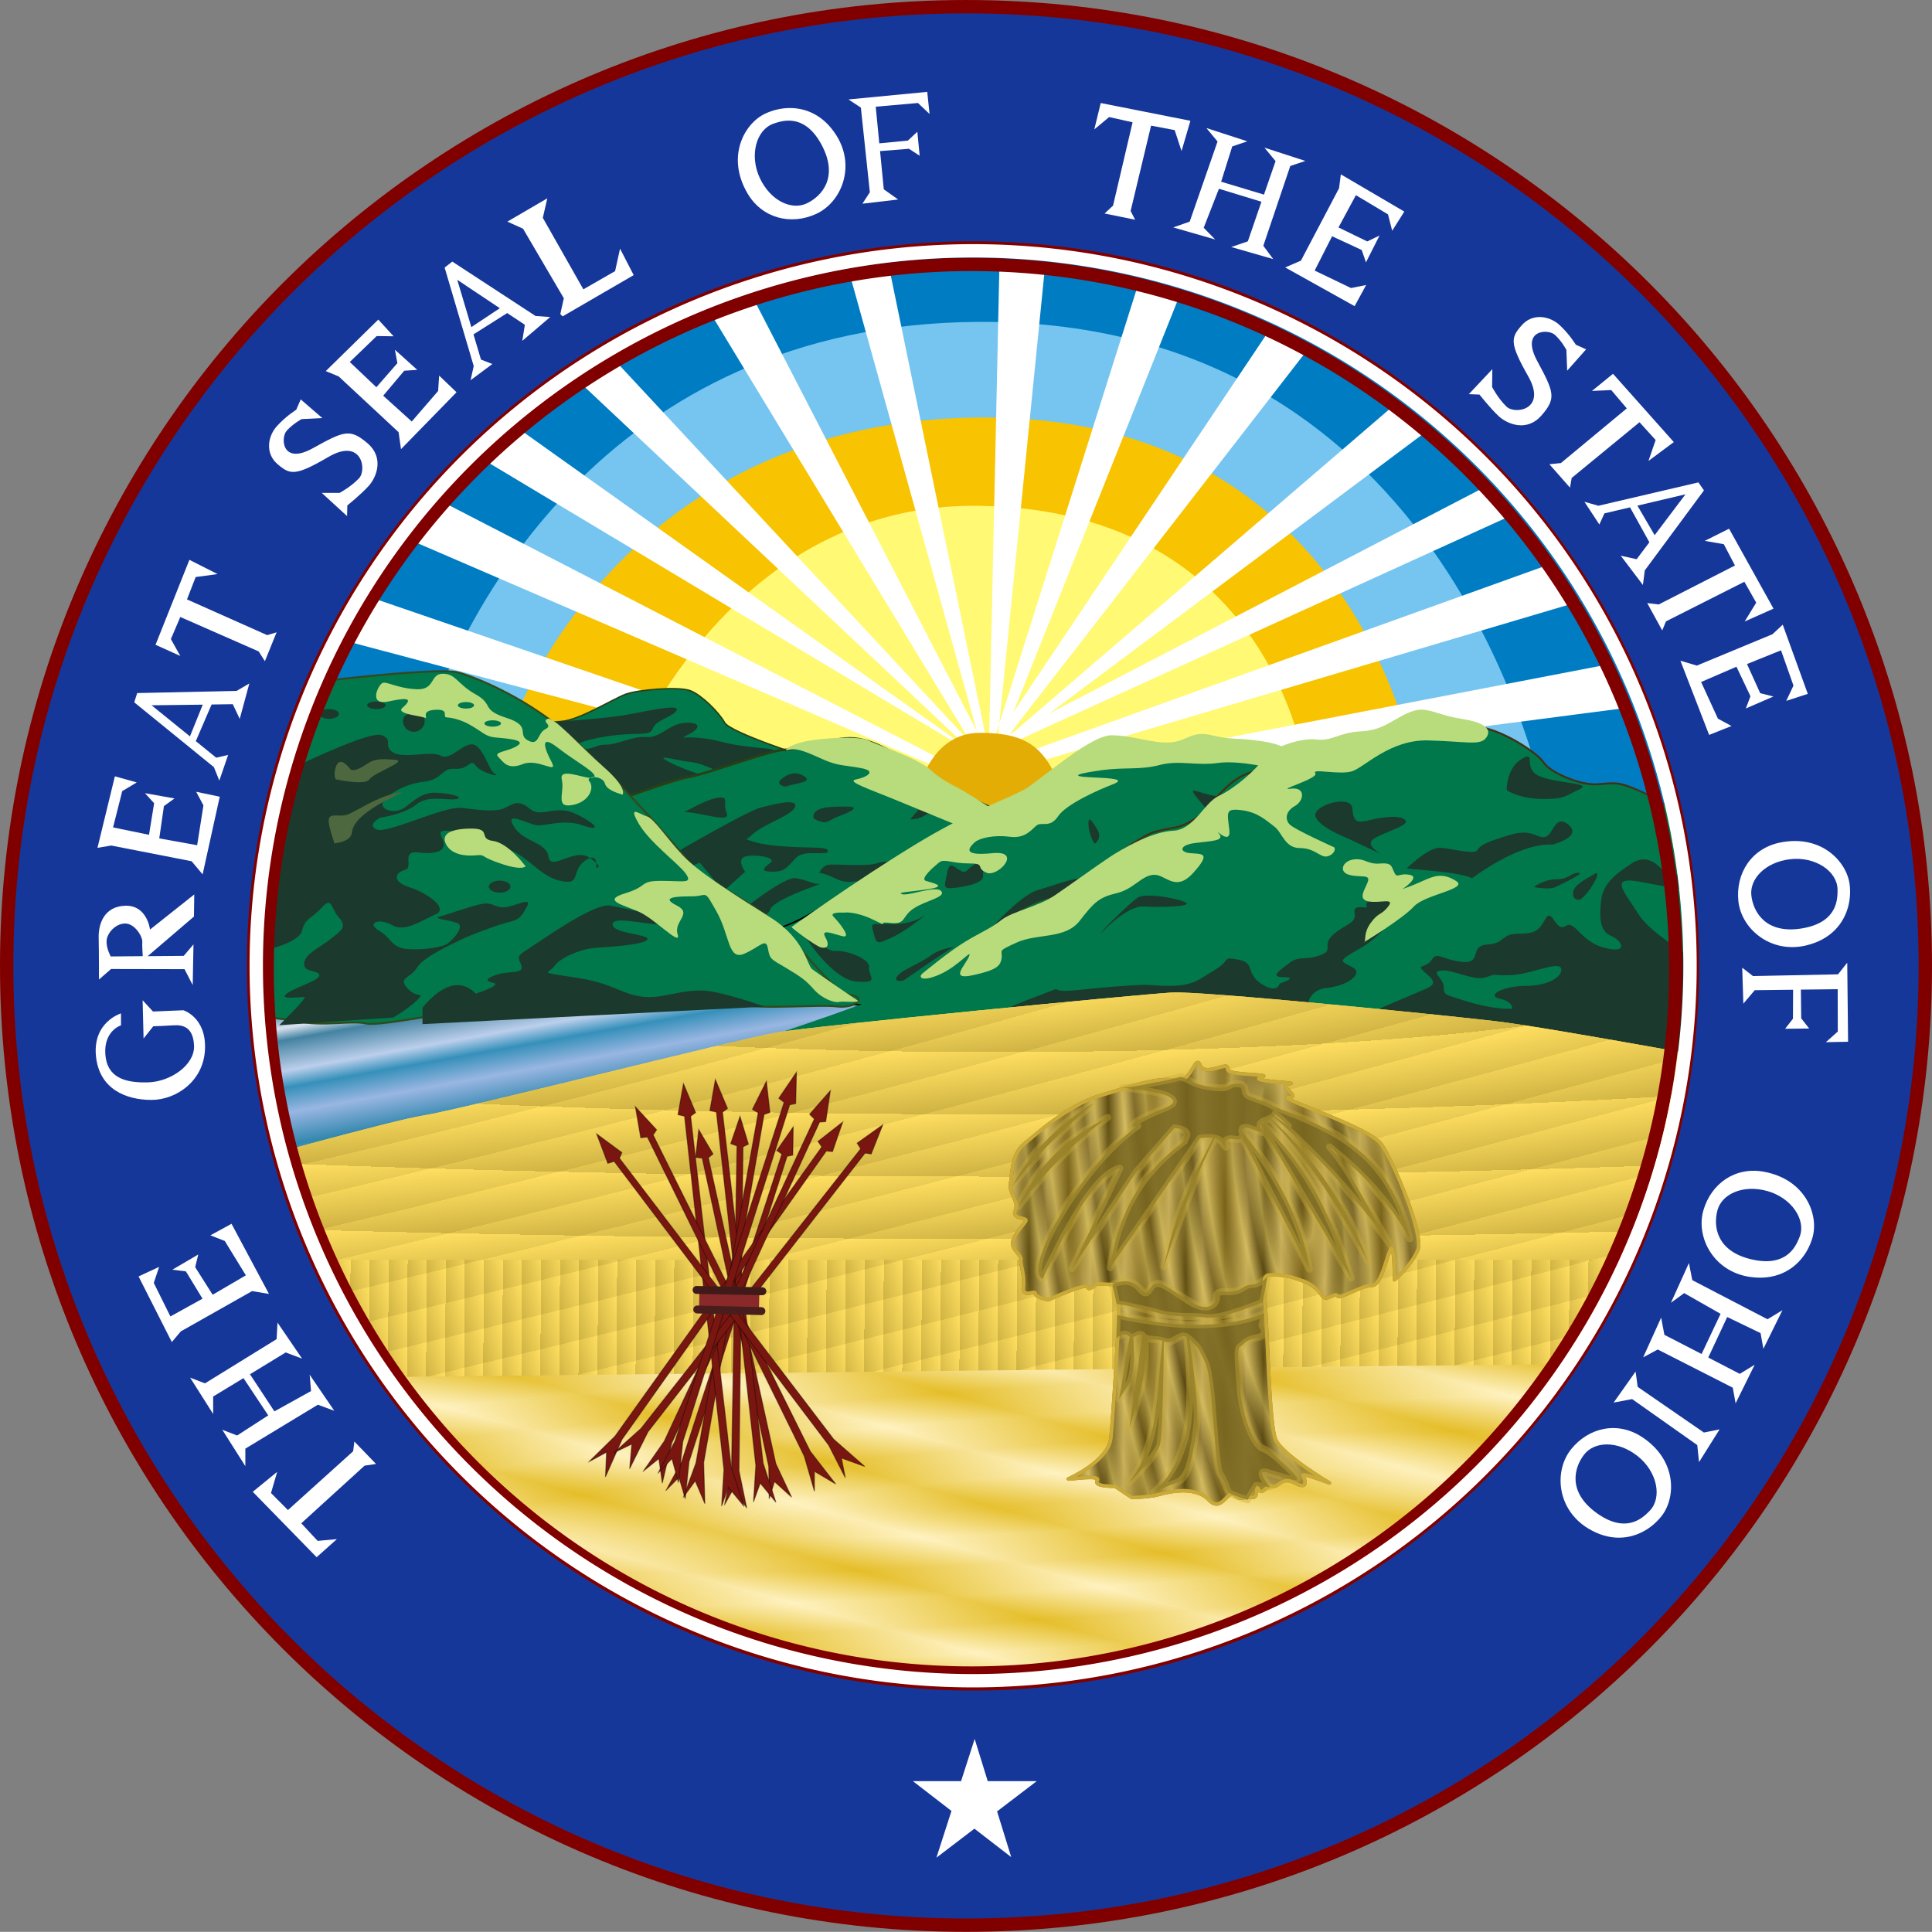 ﻿<?xml version="1.0" encoding="UTF-8" standalone="no"?>
<!-- Created with Inkscape (http://www.inkscape.org/) -->

<svg
   xmlns:dc="http://purl.org/dc/elements/1.1/"
   xmlns:cc="http://creativecommons.org/ns#"
   xmlns:rdf="http://www.w3.org/1999/02/22-rdf-syntax-ns#"
   xmlns:svg="http://www.w3.org/2000/svg"
   xmlns="http://www.w3.org/2000/svg"
   xmlns:xlink="http://www.w3.org/1999/xlink"
   xmlns:sodipodi="http://sodipodi.sourceforge.net/DTD/sodipodi-0.dtd"
   xmlns:inkscape="http://www.inkscape.org/namespaces/inkscape"
   version="1.1"
   width="390.356"
   height="390.325"
   id="svg2"
   inkscape:version="0.47 r22583"
   sodipodi:docname="Seal_of_Ohio.svg">
  <rect width="100%" height="100%" fill="#808080" stroke="none"/>
  <sodipodi:namedview
     pagecolor="#ffffff"
     bordercolor="#666666"
     borderopacity="1"
     objecttolerance="10"
     gridtolerance="10"
     guidetolerance="10"
     inkscape:pageopacity="0"
     inkscape:pageshadow="2"
     inkscape:window-width="1280"
     inkscape:window-height="701"
     id="namedview137"
     showgrid="false"
     inkscape:zoom="1.1605713"
     inkscape:cx="195.17813"
     inkscape:cy="195.16251"
     inkscape:window-x="0"
     inkscape:window-y="0"
     inkscape:window-maximized="0"
     inkscape:current-layer="svg2" />
  <defs
     id="defs4">
    <inkscape:perspective
       sodipodi:type="inkscape:persp3d"
       inkscape:vp_x="0 : 195.16251 : 1"
       inkscape:vp_y="0 : 1000 : 0"
       inkscape:vp_z="390.35626 : 195.16251 : 1"
       inkscape:persp3d-origin="195.17813 : 130.10834 : 1"
       id="perspective141" />
    <linearGradient
       id="linearGradient4375">
      <stop
         id="stop4377"
         style="stop-color:#4d6b3d;stop-opacity:1"
         offset="0" />
      <stop
         id="stop4379"
         style="stop-color:#7aa564;stop-opacity:1"
         offset="1" />
    </linearGradient>
    <linearGradient
       id="linearGradient4367">
      <stop
         id="stop4369"
         style="stop-color:#403215;stop-opacity:1"
         offset="0" />
      <stop
         id="stop4371"
         style="stop-color:#403215;stop-opacity:0"
         offset="1" />
    </linearGradient>
    <linearGradient
       id="linearGradient4280">
      <stop
         id="stop4282"
         style="stop-color:#e5bb28;stop-opacity:1;"
         offset="0" />
      <stop
         id="stop4284"
         style="stop-color:#fff1c1;stop-opacity:1;"
         offset="1" />
    </linearGradient>
    <linearGradient
       id="linearGradient4268">
      <stop
         id="stop4270"
         style="stop-color:#e5bf28;stop-opacity:1;"
         offset="0" />
      <stop
         id="stop4272"
         style="stop-color:#fff3c1;stop-opacity:1;"
         offset="1" />
    </linearGradient>
    <linearGradient
       id="linearGradient4245">
      <stop
         id="stop4247"
         style="stop-color:#ffdf60;stop-opacity:1;"
         offset="0" />
      <stop
         id="stop4249"
         style="stop-color:#ceb243;stop-opacity:1;"
         offset="1" />
    </linearGradient>
    <linearGradient
       id="linearGradient4235">
      <stop
         id="stop4237"
         style="stop-color:#584511;stop-opacity:0.518;"
         offset="0" />
      <stop
         id="stop4239"
         style="stop-color:#d3bb5b;stop-opacity:0.576;"
         offset="0.438" />
      <stop
         id="stop4241"
         style="stop-color:#795f1a;stop-opacity:0.102;"
         offset="1" />
    </linearGradient>
    <linearGradient
       id="linearGradient4183">
      <stop
         id="stop4193"
         style="stop-color:#5c4d12;stop-opacity:1;"
         offset="0" />
      <stop
         id="stop4191"
         style="stop-color:#d6bd65;stop-opacity:1;"
         offset="0.438" />
      <stop
         id="stop4187"
         style="stop-color:#79641a;stop-opacity:1;"
         offset="1" />
    </linearGradient>
    <linearGradient
       id="linearGradient3989">
      <stop
         id="stop3991"
         style="stop-color:#fff72a;stop-opacity:1"
         offset="0" />
      <stop
         id="stop3993"
         style="stop-color:#ffb380;stop-opacity:1"
         offset="1" />
    </linearGradient>
    <linearGradient
       id="linearGradient2864">
      <stop
         id="stop2866"
         style="stop-color:#2d7b9f;stop-opacity:1;"
         offset="0" />
      <stop
         id="stop3654"
         style="stop-color:#dae2ef;stop-opacity:1"
         offset="0.108" />
      <stop
         id="stop3652"
         style="stop-color:#4383a1;stop-opacity:1;"
         offset="0.19" />
      <stop
         id="stop3648"
         style="stop-color:#bccfec;stop-opacity:1"
         offset="0.391" />
      <stop
         id="stop3650"
         style="stop-color:#3590ba;stop-opacity:1;"
         offset="0.503" />
      <stop
         id="stop3646"
         style="stop-color:#99b6e2;stop-opacity:1"
         offset="0.668" />
      <stop
         id="stop3644"
         style="stop-color:#3388af;stop-opacity:1;"
         offset="0.88" />
      <stop
         id="stop2868"
         style="stop-color:#5eaed3;stop-opacity:1;"
         offset="1" />
    </linearGradient>
    <linearGradient
       x1="55.235"
       y1="113.948"
       x2="60.593"
       y2="143.806"
       id="linearGradient3670"
       xlink:href="#linearGradient2864"
       gradientUnits="userSpaceOnUse" />
    <radialGradient
       cx="435.213"
       cy="443.173"
       r="80.506"
       fx="435.213"
       fy="443.173"
       id="radialGradient3997"
       xlink:href="#linearGradient3989"
       gradientUnits="userSpaceOnUse"
       gradientTransform="matrix(1,-1.0785102e-8,0,0.72,-3.4372233e-6,97.51)" />
    <linearGradient
       x1="691.141"
       y1="244.947"
       x2="683.241"
       y2="244.911"
       id="linearGradient4189"
       xlink:href="#linearGradient4183"
       gradientUnits="userSpaceOnUse"
       spreadMethod="reflect" />
    <radialGradient
       cx="666.847"
       cy="240.538"
       r="41.599"
       fx="666.847"
       fy="240.538"
       id="radialGradient4243"
       xlink:href="#linearGradient4235"
       gradientUnits="userSpaceOnUse"
       gradientTransform="matrix(0.071,0.413,-0.121,0.021,648.77,-40.77)"
       spreadMethod="reflect" />
    <linearGradient
       x1="155.192"
       y1="185.83"
       x2="151.344"
       y2="185.808"
       id="linearGradient4251"
       xlink:href="#linearGradient4245"
       gradientUnits="userSpaceOnUse"
       spreadMethod="repeat" />
    <radialGradient
       cx="201.578"
       cy="70.289"
       r="157.234"
       fx="201.578"
       fy="70.289"
       id="radialGradient4262"
       xlink:href="#linearGradient4245"
       gradientUnits="userSpaceOnUse"
       gradientTransform="matrix(0.829,1.3890941e-7,-1.3456368e-8,0.08,34.416,194.369)"
       spreadMethod="repeat" />
    <radialGradient
       cx="-37.022"
       cy="2187.232"
       r="157.234"
       fx="-37.022"
       fy="2187.232"
       id="radialGradient4266"
       xlink:href="#linearGradient4245"
       gradientUnits="userSpaceOnUse"
       gradientTransform="matrix(-0.495,0.119,-0.01,-0.042,53.138,221.003)"
       spreadMethod="repeat" />
    <linearGradient
       x1="234.01"
       y1="214.688"
       x2="231.418"
       y2="224.162"
       id="linearGradient4274"
       xlink:href="#linearGradient4268"
       gradientUnits="userSpaceOnUse"
       spreadMethod="reflect" />
    <radialGradient
       cx="186.161"
       cy="281.49"
       r="146.602"
       fx="186.161"
       fy="281.49"
       id="radialGradient4286"
       xlink:href="#linearGradient4280"
       gradientUnits="userSpaceOnUse"
       gradientTransform="matrix(0.434,-0.028,0.003,0.04,105.556,211.493)"
       spreadMethod="reflect" />
    <linearGradient
       x1="238.519"
       y1="78.325"
       x2="240.293"
       y2="94.864"
       id="linearGradient4373"
       xlink:href="#linearGradient4367"
       gradientUnits="userSpaceOnUse"
       gradientTransform="translate(264.489,347.873)" />
    <linearGradient
       x1="238.519"
       y1="78.325"
       x2="240.293"
       y2="94.864"
       id="linearGradient4381"
       xlink:href="#linearGradient4375"
       gradientUnits="userSpaceOnUse"
       gradientTransform="translate(264.489,347.873)"
       spreadMethod="reflect" />
    <linearGradient
       x1="19.389"
       y1="88.762"
       x2="17.461"
       y2="68.656"
       id="linearGradient4403"
       xlink:href="#linearGradient4375"
       gradientUnits="userSpaceOnUse" />
    <inkscape:perspective
       id="perspective3015"
       inkscape:persp3d-origin="0.5 : 0.33333333 : 1"
       inkscape:vp_z="1 : 0.5 : 1"
       inkscape:vp_y="0 : 1000 : 0"
       inkscape:vp_x="0 : 0.5 : 1"
       sodipodi:type="inkscape:persp3d" />
    <radialGradient
       inkscape:collect="always"
       xlink:href="#linearGradient4183"
       id="radialGradient3801"
       cx="-174.483"
       cy="145.618"
       fx="-174.483"
       fy="145.618"
       r="41.678"
       gradientTransform="matrix(1,0,0,0.7,0,43.652)"
       gradientUnits="userSpaceOnUse" />
  </defs>
  <g
     transform="translate(-238.583,-260.735)"
     id="layer1">
    <g
       id="sky">
      <path
         d="m 354.707,417.976 c 0,0 10.791,-57.245 75.689,-59.634 74.772,-2.752 85.323,65.368 85.323,65.368 -51.866,12.889 -106.112,6.261 -161.012,-5.734 z"
         id="path2831"
         style="fill:#fff974;fill-opacity:1;stroke:none" />
      <path
         d="m 366.404,411.783 -28.9,-3.44 c 0,0 18.567,-69.395 93.809,-69.038 96.791,0.459 99.314,78.212 99.314,78.212 l -27.982,0 c 0,0 -5.935,-53.731 -66.286,-54.588 -49.771,-0.707 -69.726,49.542 -69.955,48.854 z"
         id="path2829"
         style="fill:#f8c300;stroke:none;fill-opacity:1" />
      <path
         d="m 340.945,412.471 -20.643,-2.523 c 0,0 29.588,-91.057 113.764,-88.304 84.176,2.752 117.204,48.395 120.415,100.919 l -29.129,-2.752 c 0,0 -10.048,-75.422 -88.993,-74.715 -76.145,0.682 -97.479,67.605 -95.415,67.375 z"
         id="path2827"
         style="fill:#75c5f0;stroke:none;fill-opacity:1" />
      <path
         d="m 321.679,417.746 -25.23,-11.927 c 0,0 29.33,-97.768 138.993,-98.167 126.149,-0.459 152.067,120.186 152.067,120.186 l -35.78,-0.459 c 0,0 -16.588,-102.263 -115.599,-101.607 -74.776,0.491 -106.424,58.946 -114.452,91.974 z"
         id="path2825"
         style="fill:#007cc3;stroke:none;fill-opacity:1" />
      <path
         d="m 174.812,-32.938 -2.094,96.469 c -0.189,0 -0.376,-0.005 -0.562,0 L 152.438,-32.25 l -7.844,1.875 25.656,92.219 -45.719,-88.531 -8.062,4.125 52.469,86.5 c -0.042,0.009 -0.083,0.022 -0.125,0.031 l -71.5,-76.844 -7.594,3.938 77.844,73.219 c -0.137,0.042 -0.272,0.08 -0.406,0.125 L 77.719,0.75 70.562,6.969 l 96.094,57.625 c -1.734,0.66 -3.156,1.583 -4.062,2.688 l -99.875,-51.562 -5.531,8.094 104.5,45.094 c -0.137,0.415 -0.219,0.843 -0.219,1.281 0,3.674 5.043,6.656 11.25,6.656 6.207,0 11.219,-2.983 11.219,-6.656 0,-0.822 -0.258,-1.617 -0.719,-2.344 L 292.188,35.562 285.75,28.188 181.125,65.781 c -1.031,-0.692 -2.286,-1.234 -3.719,-1.625 l 100.719,-45.875 -4.844,-6 -88.469,46 L 261.75,0.75 l -7.156,-4.844 -76.781,66 -0.969,0.531 60.688,-78.312 -8.281,-3.219 -51.656,77.125 33.438,-83.812 -8.312,-2.312 -27.938,88.375 -0.219,2.312 -0.656,0.969 c -0.052,-0.003 -0.104,0.003 -0.156,0 l 1.031,-3.281 9.25,-92.531 -9.219,-0.688 z M 48.656,35.094 43.812,43.875 l 66.875,17.75 6,-3.219 -68.031,-23.312 z M 298.188,48.25 193.938,68.312 197.656,70.625 302.344,57 298.188,48.25 z"
         transform="translate(265.714,346.648)"
         id="path3796"
         style="fill:#ffffff;stroke:none" />
      <path
         d="m 422.827,426.233 c 0,0 1.376,-17.432 13.762,-17.432 12.386,0 14.45,5.046 19.037,18.578 l -32.799,-1.147 z"
         id="path2833"
         style="fill:#e4ad06;stroke:none;fill-opacity:1" />
    </g>
    <g
       id="water"
       style="fill:none">
      <path
         d="m 11.468,116.283 144.957,-1.835 -50.23,17.89 -86.928,21.56 -7.798,-37.615 z"
         transform="translate(265.714,346.648)"
         id="path2859"
         style="fill:url(#linearGradient3670);fill-opacity:1;stroke:#000000;stroke-width:1px;stroke-linecap:butt;stroke-linejoin:miter;stroke-opacity:1" />
    </g>
    <g
       id="mountains">
      <path
         d="m 136.241,67.199 c 0,0 -15.826,-5.046 -16.973,-7.11 -1.147,-2.064 -4.587,-5.505 -6.881,-6.422 -2.294,-0.917 -10.551,-0.229 -13.074,0.688 -2.523,0.917 -9.404,5.275 -13.074,5.505 -3.67,0.229 -13.532,1.606 -13.532,1.606 l 27.982,24.542 35.551,-18.808 z"
         transform="translate(265.714,346.648)"
         id="path2850"
         style="fill:#00784b;fill-opacity:1;stroke:#294015;stroke-width:0.3;stroke-linecap:butt;stroke-linejoin:miter;stroke-miterlimit:4;stroke-opacity:1;stroke-dasharray:none" />
      <path
         d="m 350.959,406.579 c 0,0 9.657,-0.658 13.608,-1.317 3.951,-0.658 11.194,-2.414 10.755,-1.097 -0.439,1.317 -4.17,1.975 -4.829,3.731 -0.658,1.756 -2.634,0.658 -8.78,1.536 -6.146,0.878 -8.78,2.414 -5.926,2.634 2.853,0.219 2.853,-0.878 5.268,-0.878 2.414,0 5.268,-1.756 8.121,-1.536 2.853,0.219 4.609,-2.634 7.682,-2.853 3.073,-0.219 3.512,0.878 1.097,2.195 -2.414,1.317 -1.536,0.439 2.414,0.878 3.951,0.439 3.951,1.097 9.657,1.756 5.707,0.658 3.292,0 6.585,1.536 3.292,1.536 -10.535,4.609 -10.535,4.609 0,0 -5.268,-2.853 -7.902,-3.073 -2.634,-0.219 -8.341,-1.975 -3.951,0.219 4.39,2.195 10.755,3.731 10.755,3.731 l -18.876,7.024 -15.145,-19.095 z"
         id="path2873"
         style="fill:#1b392d;fill-opacity:1;stroke:none" />
      <path
         d="m 176.379,78.667 c 0,0 -7.34,-2.752 -15.367,-7.798 -8.028,-5.046 -12.615,-8.028 -17.432,-7.569 -4.817,0.459 -9.863,2.294 -12.386,2.294 -2.523,0 -16.055,5.046 -19.266,5.505 -3.211,0.459 -21.101,7.11 -21.101,7.11 L 124.085,110.09 176.379,78.667 z"
         transform="translate(265.714,346.648)"
         id="path2848"
         style="fill:#00784b;fill-opacity:1;stroke:#294015;stroke-width:0.5;stroke-linecap:butt;stroke-linejoin:miter;stroke-miterlimit:4;stroke-opacity:1;stroke-dasharray:none" />
      <path
         d="m 399.123,416.983 c -0.995,0.021 -1.896,0.533 -2.719,1.219 -1.317,1.097 1.093,1.751 1.312,1.312 2.634,-0.658 5.037,-0.871 3.281,-1.969 -0.658,-0.412 -1.278,-0.575 -1.875,-0.562 z m -14.875,4.875 c -0.212,0.002 -0.483,0.039 -0.812,0.094 -2.634,0.439 -6.562,3.063 -6.781,2.844 3.512,0 9.628,2.414 8.75,0.219 -0.768,-1.921 0.326,-3.168 -1.156,-3.156 z m 43.062,0.781 c -0.558,0.003 -1.06,0.213 -1.719,0.625 -1.756,1.097 -3.094,3.062 -3.094,3.062 l 1.562,-0.219 c 2.634,-0.878 0.865,-1.315 3.938,-0.438 3.073,0.878 5.938,3.062 5.938,3.062 l 5.906,-2.188 c 0,0 -4.832,-0.87 -8.344,-2.406 -2.195,-0.96 -3.257,-1.504 -4.188,-1.5 z m -29.406,0.188 c -1.539,0.015 -4.041,0.682 -5.688,1.094 -2.634,0.658 -17.344,9.219 -17.344,9.219 l 1.781,3.281 c 0,0 1.476,-0.626 3.312,-1.406 l 4.781,5.812 4.406,-3.969 c 0,0 -1.535,-1.966 -0.438,-2.844 1.097,-0.878 7.225,-0.223 5.469,1.094 -1.756,1.317 -1.758,1.75 0.656,1.75 2.414,0 2.869,-1.088 4.625,-2.844 1.756,-1.756 6.375,-0.215 6.375,-1.312 0,-1.097 -3.727,-0.435 -10.531,-1.094 -3.04,-0.294 -4.83,-0.835 -5.906,-1.312 0.328,-0.235 0.635,-0.447 0.844,-0.656 2.414,-2.414 8.561,-4.182 9,-5.938 0.165,-0.658 -0.42,-0.884 -1.344,-0.875 z m 11.656,0.875 c -3.073,0 -7.033,-0.008 -6.594,2.406 2.853,1.536 2.648,0.44 5.062,-0.438 2.414,-0.878 4.604,-1.969 1.531,-1.969 z m 9.25,11.062 c -1.224,0.021 -2.271,0.124 -2.875,0.344 -2.414,0.878 -9.215,-0.002 -10.312,0.438 -0.929,0.371 -1.413,1.365 -1.531,1.531 2.83,0.447 3.939,2.219 7,1.781 3.073,-0.439 12.094,-1.125 12.094,-1.125 l 4.594,-2.406 c 0,0 -5.296,-0.624 -8.969,-0.562 z m -19.875,3.406 c -2.906,0.386 -10.219,6.375 -10.219,6.375 0,0.219 4.81,2.195 5.469,0 0.658,-2.195 11.222,-5.469 10.125,-5.25 -1.097,0.219 -2.429,-0.686 -4.844,-1.125 -0.151,-0.027 -0.338,-0.026 -0.531,0 z"
         id="path2875"
         style="opacity:0.982;fill:#1b392d;fill-opacity:1;stroke:none" />
      <path
         d="m 166.976,115.595 c 0,0 -19.037,2.064 -25.918,1.376 -6.881,-0.688 -17.202,-7.569 -17.202,-7.569 l -0.229,-5.963 c 0,0 5.963,-0.917 11.927,-4.129 5.963,-3.211 11.468,-8.028 19.266,-11.468 7.798,-3.44 25.918,-14.45 29.358,-16.743 3.44,-2.294 9.174,-7.11 13.074,-7.34 3.899,-0.229 4.129,2.064 7.798,1.376 3.67,-0.688 6.652,-0.688 10.321,-0.688 3.67,0 6.881,-1.835 9.174,0.229 2.294,2.064 12.156,4.587 12.156,4.587 l -69.726,46.331 z"
         transform="translate(265.714,346.648)"
         id="path2846"
         style="fill:#00784b;fill-opacity:1;stroke:#000000;stroke-width:0.3;stroke-linecap:butt;stroke-linejoin:miter;stroke-miterlimit:4;stroke-opacity:1;stroke-dasharray:none" />
      <path
         d="m 29.358,52.75 c 0,0 31.652,-4.129 36.239,-2.752 4.587,1.376 14.22,5.505 22.477,12.844 8.257,7.34 20.184,20.643 23.624,25 3.44,4.358 13.991,8.716 19.037,13.762 5.046,5.046 10.551,13.074 13.991,13.532 3.44,0.459 0.917,2.752 -2.752,2.294 -3.67,-0.459 -15.826,0.688 -19.496,-0.459 -3.67,-1.147 -8.945,0.229 -11.697,0.229 -2.752,0 -36.469,1.147 -40.597,0.917 -4.129,-0.229 -20.413,3.44 -23.395,2.752 -2.982,-0.688 -8.257,0.688 -14.22,-0.459 -5.963,-1.147 -14.909,-1.376 -14.909,-1.376 L 29.358,52.75 z"
         transform="translate(265.714,346.648)"
         id="path2842"
         style="fill:#00784b;fill-opacity:1;stroke:#314a1d;stroke-width:0.4;stroke-linecap:butt;stroke-linejoin:miter;stroke-miterlimit:4;stroke-opacity:1;stroke-dasharray:none" />
      <path
         d="m 314.635,402.471 c -1.03,0 -1.875,0.326 -1.875,0.75 0,0.424 0.845,0.781 1.875,0.781 1.03,0 1.875,-0.357 1.875,-0.781 0,-0.424 -0.845,-0.75 -1.875,-0.75 z m -9.562,1.531 c -1.091,0 -1.969,0.423 -1.969,0.969 0,0.545 0.878,1 1.969,1 1.091,0 2,-0.455 2,-1 0,-0.545 -0.909,-0.969 -2,-0.969 z m 17.125,0.875 c -1.212,0 -2.188,0.319 -2.188,1.531 0,1.212 0.975,2.188 2.188,2.188 1.212,0 2.188,-0.975 2.188,-2.188 0,-1.212 -0.975,-1.531 -2.188,-1.531 z m -7.219,4.312 c -3.931,0.145 -18.031,7.094 -18.031,7.094 l -5.688,36.656 c 0,0 7.685,-1.522 8.344,-4.156 0.658,-2.634 1.743,-2.211 3.938,-4.625 2.195,-2.414 1.775,-0.007 3.531,1.969 1.756,1.975 0.414,2.65 -1.781,4.406 -2.195,1.756 -5.031,2.837 -5.25,4.812 -0.219,1.975 3.062,1.34 3.062,2.438 0,1.097 -4.838,2.402 -6.594,3.719 -1.756,1.317 2.653,0.656 3.531,0.656 0.878,0 -5.062,5.719 -5.062,5.719 l 23.062,-1.562 c 0,0 3.057,-1.744 4.812,-3.5 1.756,-1.756 0.007,-0.211 -1.969,-2.406 -1.975,-2.195 0.652,-1.993 1.969,-4.188 1.317,-2.195 7.244,-4.81 9,-5.688 1.756,-0.878 7.681,-3.092 9.656,-3.531 1.975,-0.439 2.434,-1.087 3.531,-3.062 1.097,-1.975 -1.775,-0.439 -3.75,0 -1.975,0.439 -2.62,-0.437 -4.156,-0.656 -1.536,-0.219 -7.9,2.186 -9.656,2.625 -1.756,0.439 1.744,0.654 3.5,1.312 1.756,0.658 -1.309,3.967 -2.406,4.406 -1.097,0.439 -3.957,1.094 -7.469,0.875 -3.512,-0.219 -3.304,-2.182 -5.938,-3.719 -2.634,-1.536 0.022,-2.661 2.656,-1.125 2.634,1.536 6.147,-1.09 8.781,-2.188 2.634,-1.097 -1.33,-4.152 -5.281,-5.469 -3.951,-1.317 -2.631,-3.092 -0.875,-3.531 1.756,-0.439 -0.887,-3.939 2.625,-3.5 3.512,0.439 6.161,-0.21 4.844,-2.844 -1.317,-2.634 1.742,-0.903 4.156,-1.781 2.414,-0.878 0.668,2.654 6.594,3.312 5.926,0.658 8.328,5.903 12.938,7 4.609,1.097 2.209,-1.743 5.062,-3.938 0.459,-0.353 0.821,-0.529 1.125,-0.625 -0.014,-0.01 -0.017,-0.021 -0.031,-0.031 -3.073,-2.195 -7.905,2.854 -8.344,-0.219 -0.439,-3.073 -5.056,-2.864 -7.031,-6.156 -1.975,-3.292 2.869,-0.438 4.625,-0.219 1.756,0.219 5.487,-1.317 9.219,0 3.731,1.317 3.296,0.007 -1.094,-2.188 -4.39,-2.195 -7.023,0.882 -9.438,-1.094 -2.414,-1.975 -3.307,-1.097 -5.062,-0.219 -1.756,0.878 -5.269,0.439 -8.781,0 -3.512,-0.439 -14.93,5.253 -17.125,4.375 -2.195,-0.878 0.656,-2.406 0.656,-2.406 0,0 4.836,-0.65 7.25,-2.625 2.414,-1.975 5.931,-0.874 7.906,-1.094 1.975,-0.219 0.013,-1.093 -3.719,-1.312 -3.731,-0.219 -5.493,2.842 -7.469,3.5 -1.975,0.658 -4.19,-0.433 -3.312,-1.75 0.878,-1.317 4.174,-3.53 8.125,-3.969 3.951,-0.439 3.522,-2.844 6.375,-2.625 2.853,0.219 3.059,-2.193 4.156,-0.656 1.097,1.536 5.286,2.408 3.969,1.75 -1.317,-0.658 -2.212,-5.028 -4.188,-5.906 -1.975,-0.878 -4.806,3.285 -6.781,2.188 -1.975,-1.097 -7.461,0.661 -9.656,-0.656 -2.195,-1.317 0.196,-2.653 -2.438,-3.531 -0.165,-0.055 -0.363,-0.072 -0.625,-0.062 l -5e-5,-5e-5 z m 42.812,24.906 c 0.62,0.445 1.007,0.765 1.281,1.031 -0.074,-0.648 -0.36,-1.322 -1.281,-1.031 z m 1.281,1.031 c 0.054,0.468 0,0.906 0,0.906 0,0 1.058,0.121 0,-0.906 z m -19.531,3.531 c -1.212,0 -2.188,0.552 -2.188,1.219 0,0.667 0.975,1.219 2.188,1.219 1.212,0 2.188,-0.552 2.188,-1.219 0,-0.667 -0.975,-1.219 -2.188,-1.219 z m 21.688,5.031 c -3.927,0.331 -13.705,7.372 -15.969,8.812 -2.414,1.536 -2.002,1.525 -1.344,3.281 0.658,1.756 -2.399,1.123 -4.594,1.781 -2.195,0.658 -3.069,1.311 -1.094,1.75 1.975,0.439 -3.531,2.188 -3.531,2.188 0,0 -1.958,-2.409 -5.031,-1.531 -3.073,0.878 -5.719,4.375 -5.719,4.375 l 0,3.312 69.156,-3.531 c 0,0 -5.486,-1.966 -9.656,-2.844 -4.17,-0.878 -6.14,-0.222 -10.969,0.656 -4.829,0.878 -7.269,-0.652 -10.781,-1.969 -3.512,-1.317 -5.705,-1.529 -9.875,-2.188 -4.17,-0.658 -2.191,-0.464 -1.094,-2 1.097,-1.536 5.053,-3.281 7.906,-3.5 2.853,-0.219 10.311,-0.653 10.75,-1.75 0.439,-1.097 -7.251,-1.118 -7.031,-3.094 0.219,-1.975 9.026,0.879 10.562,-0.219 1.536,-1.097 -7.708,-2.842 -11,-3.5 -0.206,-0.041 -0.426,-0.053 -0.688,-0.031 l 0,-5e-5 z"
         id="path2851"
         style="fill:#1b392d;fill-opacity:1;stroke:none" />
      <path
         d="m 490.56,419.542 c 0,0 -4.398,2.408 -6.812,1.969 -2.414,-0.439 -4.815,-1.754 -3.938,-0.438 0.878,1.317 3.5,4.156 3.5,4.156 l 7.25,-5.688 z m -31.875,6.781 c -0.122,0.058 -0.188,0.326 -0.188,0.875 0,1.756 1.124,4.188 1.344,3.969 0,0 1.535,-1.088 0.438,-2.844 -0.754,-1.207 -1.326,-2.128 -1.594,-2 z m -22.125,8.562 c -2.853,1.097 -2.401,2.628 -3.938,1.75 -1.536,-0.878 -2.217,-1.977 -2.656,0.438 -0.439,2.414 -1.101,3.313 1.094,3.094 2.195,-0.219 6.156,-0.87 6.156,-2.406 0,-1.536 0.002,-2.217 -0.656,-2.875 z m 21.656,3.219 c -0.432,0.01 -0.92,0.039 -1.469,0.094 -2.195,0.219 -4.831,1.309 -8.562,2.406 -3.731,1.097 -10.312,8.781 -10.312,8.781 l 22.406,-11.188 c 0,0 -0.766,-0.125 -2.062,-0.094 z m -30.875,5.781 c 0,0 -0.149,0.219 -0.438,0.531 0.28,-0.275 0.478,-0.491 0.438,-0.531 z m -1.75,1.688 c -1.207,0.851 -3.085,1.734 -5.719,1.844 -5.268,0.219 -5.471,-0.664 -4.812,1.75 0.658,2.414 0.645,2.411 3.938,0.875 2.039,-0.951 4.812,-2.997 6.594,-4.469 z m -25.031,2.5 c -0.658,0.439 5.921,10.53 10.969,10.969 5.048,0.439 2.437,-1.088 2.656,-2.844 0.219,-1.756 -4.618,-3.532 -6.812,-3.312 -2.195,0.219 -6.812,-4.812 -6.812,-4.812 z m 33.594,3.719 c 0,0 -4.835,-0.007 -7.469,1.969 -2.634,1.975 -6.592,3.089 -7.031,4.625 -0.439,1.536 5.719,-0.656 5.719,-0.656 l 8.781,-5.938 z"
         id="path2901"
         style="fill:#1b392d;fill-opacity:1;stroke:none" />
      <path
         d="m 586.055,477.688 c 0,0 -22.477,-4.358 -35.322,-7.34 -12.844,-2.982 -25.459,-4.358 -35.092,-5.275 -9.633,-0.917 -29.588,-1.835 -36.469,-1.835 -6.881,0 -36.469,1.376 -41.515,2.752 -5.046,1.376 -15.774,2.936 -20.82,3.166 -5.046,0.229 -4.868,0.963 -13.355,0.733 -8.486,-0.229 -10.538,0.591 -10.538,0.591 0,0 17.648,-5.866 21.776,-7.701 4.129,-1.835 14.909,-10.321 18.12,-11.468 3.211,-1.147 13.074,-8.028 17.202,-8.945 4.129,-0.917 17.661,-12.386 21.789,-13.532 4.129,-1.147 4.587,-0.459 8.028,-2.523 3.44,-2.064 6.193,-8.257 11.927,-9.633 5.734,-1.376 16.743,-4.587 20.643,-4.817 3.899,-0.229 22.248,-5.046 26.606,-3.899 4.358,1.147 10.321,5.046 11.468,6.881 1.147,1.835 7.11,4.587 10.78,4.358 3.67,-0.229 4.129,-0.688 9.174,1.606 5.046,2.294 11.697,7.569 11.697,7.569 l 3.899,49.313 z"
         id="path2844"
         style="fill:#00784b;fill-opacity:1;stroke:url(#linearGradient4373);stroke-width:0.4;stroke-linecap:butt;stroke-linejoin:miter;stroke-miterlimit:4;stroke-opacity:1;stroke-dasharray:none" />
      <path
         d="m 316.685,414.139 c -1.605,-0.051 -2.7,0.123 -3.688,0.781 -1.317,0.878 -3.092,1.972 -3.75,1.094 -0.658,-0.878 -2.185,-2.414 -2.844,-0.219 -0.435,1.45 -0.117,2.171 0.031,2.406 0.093,0.021 5.91,1.306 6.781,0 0.878,-1.317 7.884,-3.718 5.25,-3.938 -0.658,-0.055 -1.246,-0.108 -1.781,-0.125 z m -10.25,4.062 c -7.6e-4,-1.7e-4 -0.031,0 -0.031,0 0.149,0.149 0.107,0.121 0.031,0 z m 13.25,2.625 c -0.069,-0.048 -0.505,0.03 -1.438,0.25 -3.731,0.878 -7.243,3.278 -9.219,4.156 -1.975,0.878 -4.596,-0.885 -3.938,2.188 0.576,2.689 1.159,3.551 1,3.719 0.353,-0.028 3.387,-0.324 3.594,-2.188 0.219,-1.975 2.209,-3.713 5.062,-5.469 2.14,-1.317 5.143,-2.512 4.938,-2.656 z"
         id="path2853"
         style="fill:#4d683e;fill-opacity:1;stroke:none" />
      <path
         d="m 547.248,413.577 c -0.228,-0.006 -0.58,0.14 -1.156,0.469 -3.073,1.756 -3.094,6.156 -3.094,6.156 0,0.439 3.079,1.969 7.469,1.969 4.39,0 4.397,-0.652 7.25,-1.969 2.853,-1.317 -4.613,-1.12 -8.125,-2.656 -2.853,-1.248 -1.356,-3.943 -2.344,-3.969 z m -38.031,9.125 c -2.311,0.15 -5.255,1.597 -4.844,2.969 0.658,2.195 6.38,4.397 6.38,4.397 l 7.026,3.29 c 0,0 -3.506,-1.746 -1.75,-3.062 1.756,-1.317 7.221,-2.653 6.562,-3.75 -0.658,-1.097 -3.928,-0.877 -6.781,-0.219 -2.853,0.658 -3.749,0.885 -3.969,-2.188 -0.082,-1.152 -1.239,-1.528 -2.625,-1.438 z m 44.938,4.031 c -1.635,-0.148 -2.042,2.947 -3.469,3.125 -1.756,0.219 -2.61,-1.754 -7,-0.438 -4.39,1.317 -5.935,1.965 -6.594,3.062 -0.658,1.097 -5.273,-0.438 -7.688,-0.438 -2.414,0 -6.594,4.156 -6.594,4.156 5.298,0.513 11.244,0.919 13.189,1.991 0,0 9.434,-7.243 16.238,-6.804 0,0 6.145,-1.554 3.292,-3.969 -0.535,-0.453 -0.998,-0.653 -1.375,-0.688 z m 16.25,7.656 c -0.761,0.055 -1.552,0.361 -2.375,0.938 -2.195,1.536 -5.499,3.519 -5.938,7.25 -0.439,3.731 -0.195,6.372 2,7.25 2.195,0.878 3.736,3.723 -1.312,2.406 -5.048,-1.317 -5.931,-5.692 -7.906,-4.375 -1.975,1.317 -2.652,-3.757 -3.969,-1.562 -1.317,2.195 -1.737,3.094 -5.469,3.094 -3.731,0 -2.644,1.968 -6.375,2.188 -3.731,0.219 -0.892,3.939 -5.062,3.5 -4.17,-0.439 -5.028,-2.193 -6.125,-0.438 -1.097,1.756 -3.287,0.901 -1.531,2.438 1.756,1.536 2.853,2.403 0.219,3.5 -2.634,1.097 -9.219,3.938 -9.219,3.938 l 69.125,13.406 0,-20.188 c 0,0 -13.615,-7.265 -16.688,-12.094 -3.073,-4.829 -6.146,-7.879 0,-6.781 6.146,1.097 16.688,3.281 16.688,3.281 l -3.5,-3.969 c 0,0 -7.244,-0.432 -9,-2.188 -1.097,-1.097 -2.294,-1.686 -3.562,-1.594 z m -12.906,2.688 c -1.536,0 -1.961,1.312 -4.375,1.312 -2.414,0 -4.406,1.343 -4.625,1.562 0,0 3.058,0.658 4.375,0 1.317,-0.658 6.161,-2.875 4.625,-2.875 z m 3.562,0.094 c -0.075,0.021 -0.172,0.056 -0.281,0.125 -1.756,1.097 -4.375,2.213 -4.375,3.969 0,1.536 1.333,1.205 1.375,1.25 1.847,-1.107 4.393,-5.661 3.281,-5.344 z m -39.75,4.281 c -3.562,0.12 -7.201,1.258 -6.625,2.219 0.658,1.097 -2.845,-0.664 -2.406,1.531 0.439,2.195 -1.961,2.211 -4.375,4.406 -2.414,2.195 0.417,3.059 -2.656,4.156 -3.073,1.097 -4.15,-0.005 -6.125,1.531 -1.975,1.536 -4.167,2.875 -1.094,2.875 3.073,0 -0.906,1.312 -0.906,1.312 0,0 -0.426,2.195 -3.719,0 -3.292,-2.195 -1.082,-4.185 -4.594,-4.844 -3.512,-0.658 -1.333,-0.007 -4.625,1.969 -3.292,1.975 -4.39,3.312 -9.219,3.312 -4.829,0 -2.854,-0.439 -9,0 -6.146,0.439 -3.071,0.217 -9.875,0.875 -6.804,0.658 -1.325,-1.32 -7.031,0.875 -5.707,2.195 -10.305,3.72 -3.281,3.281 7.024,-0.439 56.844,0 56.844,0 0,0 -0.202,-4.155 3.969,-4.594 4.17,-0.439 7.664,-2.871 5.25,-4.188 -2.414,-1.317 -3.298,-1.084 1.75,-3.938 5.048,-2.853 9.438,-9.872 9.219,-10.75 -0.494,-0.027 -0.991,-0.048 -1.5,-0.031 z m -51.031,0.25 c -0.823,0.038 -1.522,0.163 -1.906,0.438 -1.536,1.097 -7.877,7.251 -7.219,7.031 0,0 5.051,-5.501 8.562,-5.281 3.512,0.219 10.288,0.003 8.312,-0.875 -1.482,-0.658 -5.281,-1.426 -7.75,-1.312 z m 82.531,14.219 c 0.638,-0.034 1.078,0.085 1.188,0.469 0.439,1.536 -2.422,3.531 -7.031,3.531 -4.609,0 -8.354,1.967 -5.281,2.625 3.073,0.658 2.438,2.627 2.219,1.969 -2.414,0.219 -6.614,-0.653 -9.906,-1.75 -3.292,-1.097 -3.719,-0.869 -3.719,-2.625 0,-1.756 -2.852,-3.093 -0.438,-3.312 2.414,-0.219 6.586,2.222 9,1.344 2.414,-0.878 1.33,-0.218 5.281,-0.438 2.963,-0.165 6.774,-1.71 8.688,-1.812 z"
         id="path2891"
         style="fill:#1b392d;fill-opacity:1;stroke:none" />
    </g>
    <path
       d="m 168.414,81.716 c 0,0 -8.079,-3.314 -14.086,-5.8 -6.007,-2.486 -10.565,-3.936 -8.493,-4.35 2.072,-0.414 4.35,-1.657 1.036,-2.279 -3.314,-0.621 -4.557,-0.414 -7.457,-1.657 -2.9,-1.243 -5.179,-2.486 -7.043,-2.072 -1.864,0.414 0.207,-1.036 3.107,-1.657 2.9,-0.621 10.772,-1.243 12.843,-0.207 2.072,1.036 9.943,3.522 12.636,6.007 2.693,2.486 4.972,3.107 7.872,4.972 2.9,1.864 7.25,4.557 7.25,4.557 l -7.665,2.486 z"
       transform="translate(265.714,346.648)"
       id="path3747"
       style="fill:#b8db7c;fill-opacity:1;stroke:none" />
    <path
       d="m 398.509,448.033 c 0,0 12.636,-9.115 24.858,-16.572 12.222,-7.457 19.265,-9.322 22.787,-11.601 3.522,-2.279 12.843,-10.565 16.986,-10.565 4.143,0 8.286,1.657 11.808,1.45 3.522,-0.207 4.35,-2.486 8.493,-1.45 4.143,1.036 5.179,0.414 10.358,1.243 5.179,0.829 5.179,2.279 5.179,2.279 l -2.486,3.314 c 0,0 -7.457,-1.864 -11.808,-1.243 -4.35,0.621 -7.872,-0.621 -11.808,0.414 -3.936,1.036 -7.043,0.414 -11.6,1.036 -4.557,0.621 -7.043,1.243 -2.279,1.45 4.764,0.207 7.043,0.414 4.35,1.45 -2.693,1.036 -9.322,3.936 -10.979,6.422 -1.657,2.486 -3.314,1.036 -4.35,1.864 -1.036,0.829 -2.279,2.693 -5.386,2.279 -3.107,-0.414 -6.215,0.207 -7.25,1.243 -1.036,1.036 -2.486,2.693 3.729,2.072 6.215,-0.621 1.036,4.972 -1.243,3.936 -2.279,-1.036 0,-1.864 -3.522,-1.864 -3.522,0 -4.972,-1.036 -6.007,-0.207 -1.036,0.829 -3.936,3.314 -2.693,3.729 1.243,0.414 4.557,1.036 0.621,1.657 -3.936,0.621 -6.629,0.621 -5.386,1.036 1.243,0.414 6.836,-1.864 7.872,-0.621 1.036,1.243 -3.107,1.864 -5.593,3.522 -2.486,1.657 -1.45,3.314 -4.764,2.9 -3.314,-0.414 0.621,1.243 -3.314,-0.621 -3.936,-1.864 -6.007,-1.45 -6.007,-1.45 0,0 -3.107,-0.207 -2.072,0.829 1.036,1.036 3.729,4.35 1.864,3.936 -1.864,-0.414 -4.557,-1.657 -3.522,0.207 1.036,1.864 0.207,2.279 -0.829,2.072 -1.036,-0.207 -6.007,-3.936 -6.007,-4.143 z"
       id="path3745"
       style="fill:#b8db7c;fill-opacity:1;stroke:none" />
    <g
       id="g3692"
       style="fill:#ffe6d5">
      <path
         d="m 17.719,150.064 c 0,0 34.472,-9.665 40.915,-10.631 6.443,-0.967 63.789,-15.464 71.199,-16.753 7.41,-1.289 73.776,-7.732 79.897,-8.054 6.121,-0.322 54.446,4.51 65.4,5.799 10.954,1.289 56.057,9.665 56.057,9.665 l -20.941,66.044 -19.974,0.967 c 0,0 -48.003,-4.188 -54.124,-3.222 -6.121,0.967 -41.559,-0.322 -50.58,0.644 -9.021,0.967 -14.82,2.577 -18.041,0.644 -3.222,-1.933 -3.866,1.611 -12.564,0 -8.698,-1.611 -26.095,-0.967 -26.095,-0.967 0,0 -31.572,0.967 -36.405,0 -4.832,-0.966 -12.242,3.222 -20.619,2.255 -8.376,-0.967 -37.371,-0.967 -37.371,-0.967 L 17.719,150.064 z"
         transform="translate(265.714,346.648)"
         id="path3688"
         style="fill:url(#linearGradient4251);fill-opacity:1;stroke:none" />
      <path
         d="m 236.875,200.531 c -6.121,0.322 -72.496,6.774 -79.906,8.062 -7.41,1.289 -64.775,15.784 -71.219,16.75 -6.443,0.967 -40.906,10.625 -40.906,10.625 l 6.844,18.562 294.406,0 L 358.312,216 c 0,0 -45.109,-8.368 -56.062,-9.656 -10.954,-1.289 -59.254,-6.135 -65.375,-5.812 z"
         transform="translate(238.583,260.735)"
         id="path4253"
         style="fill:url(#radialGradient4262);fill-opacity:1;stroke:none" />
      <path
         d="m 17.719,150.064 c 0,0 34.472,-9.665 40.915,-10.631 6.443,-0.967 63.789,-15.464 71.199,-16.753 7.41,-1.289 73.776,-7.732 79.897,-8.054 6.121,-0.322 54.446,4.51 65.4,5.799 10.954,1.289 56.057,9.665 56.057,9.665 l -20.941,66.044 -19.974,0.967 c 0,0 -48.003,-4.188 -54.124,-3.222 -6.121,0.967 -41.559,-0.322 -50.58,0.644 -9.021,0.967 -14.82,2.577 -18.041,0.644 -3.222,-1.933 -3.866,1.611 -12.564,0 -8.698,-1.611 -26.095,-0.967 -26.095,-0.967 0,0 -31.572,0.967 -36.405,0 -4.832,-0.966 -12.242,3.222 -20.619,2.255 -8.376,-0.967 -37.371,-0.967 -37.371,-0.967 L 17.719,150.064 z"
         id="path4264"
         style="opacity:0.354;fill:url(#radialGradient4266);fill-opacity:1;stroke:none"
         transform="translate(265.714,346.648)" />
      <path
         d="M 27.062,192.59 319.267,189.369 260.955,244.137 159.795,258.956 68.944,233.505 27.062,192.59 z"
         transform="translate(265.714,346.648)"
         id="path3690"
         style="fill:url(#linearGradient4274);fill-opacity:1;stroke:none" />
      <path
         d="M 27.062,192.59 319.267,189.369 260.955,244.137 159.795,258.956 68.944,233.505 27.062,192.59 z"
         transform="translate(265.714,346.648)"
         id="path4276"
         style="opacity:0.277;fill:url(#radialGradient4286);fill-opacity:1;stroke:none" />
    </g>
    <g
       id="g2820">
      <path
         d="m 168.062,-84.562 c -107.046,0 -193.844,86.766 -193.844,193.812 0,107.046 86.797,193.812 193.844,193.812 107.046,0 193.812,-86.766 193.812,-193.812 0,-107.046 -86.766,-193.812 -193.812,-193.812 z m 1.406,48.75 c 80.285,0 145.344,64.942 145.344,145.062 0,80.12 -65.059,145.062 -145.344,145.062 -80.285,0 -145.375,-64.942 -145.375,-145.062 0,-80.12 65.09,-145.062 145.375,-145.062 z"
         transform="translate(265.714,346.648)"
         id="path2970"
         style="fill:#16379a;fill-opacity:1;stroke:#800000;stroke-width:2.7;stroke-linecap:round;stroke-linejoin:round;stroke-miterlimit:4;stroke-opacity:1;stroke-dasharray:none" />
      <path
         d="m 366.362,105.889 a 194.945,194.945 0 1 1 -389.89,0 194.945,194.945 0 1 1 389.89,0 z"
         transform="matrix(0.73,0,0,0.73,309.729,379.168)"
         id="path3744"
         style="fill:none;stroke:#800000;stroke-width:3.699;stroke-linecap:round;stroke-linejoin:round;stroke-miterlimit:4;stroke-opacity:1;stroke-dasharray:none" />
      <path
         d="m 366.362,105.889 a 194.945,194.945 0 1 1 -389.89,0 194.945,194.945 0 1 1 389.89,0 z"
         transform="matrix(0.743,0,0,0.741,307.839,377.403)"
         id="path3746"
         style="fill:none;stroke:#ffffff;stroke-width:3.639;stroke-linecap:round;stroke-linejoin:round;stroke-miterlimit:4;stroke-opacity:1;stroke-dasharray:none" />
    </g>
    <path
       d="m 260.156,57.469 c -0.706,-0.013 -1.421,0.127 -2.25,0.438 -3.314,1.243 -5.38,3.73 -9.938,3.938 -4.557,0.207 -6.018,2.071 -9.125,1.656 -3.107,-0.414 -9.331,1.659 -10.781,3.938 -1.45,2.279 -5.799,5.987 -8.906,7.438 -3.107,1.45 -4.962,6.855 -9.312,7.062 -4.35,0.207 -10.358,3.718 -12.844,5.375 -2.486,1.657 -7.654,5.378 -10.969,7.656 -3.314,2.279 -8.71,3.312 -10.781,4.969 -2.072,1.657 -4.143,2.479 -7.25,4.344 -3.107,1.864 -7.652,5.609 -8.688,6.438 -1.036,0.829 -0.229,1.876 3.5,0.219 3.729,-1.657 6.641,-5.396 5.812,-3.531 -0.829,1.864 -3.952,4.755 0.812,3.719 4.764,-1.036 5.605,-1.843 5.812,-3.5 0.207,-1.657 -1.049,-1.261 3.094,-3.125 4.143,-1.864 9.756,-0.615 12.656,-4.344 2.9,-3.729 3.916,-4.765 7.438,-5.594 3.522,-0.829 4.983,-3.512 7.469,-3.719 2.486,-0.207 4.365,3.706 8.094,-0.438 3.729,-4.143 1.654,-3.73 -0.625,-3.938 -2.279,-0.207 -2.283,-1.648 1.031,-2.062 3.314,-0.414 5.993,-0.425 4.75,-1.875 -1.243,-1.45 2.508,2.709 2.094,-0.812 -0.414,-3.522 -0.846,-4.352 2.469,-3.938 3.314,0.414 4.968,2.07 6.625,3.312 1.657,1.243 2.08,4.344 5.188,4.344 3.107,0 4.144,2.071 5.594,1.656 1.45,-0.414 1.664,-1.637 1.25,-1.844 0,0 -7.87,-3.527 -8.906,-4.562 -1.036,-1.036 -0.833,-2.714 1.031,-3.75 1.864,-1.036 2.264,-3.914 -0.844,-3.5 -3.107,0.414 5.797,-2.089 4.969,-3.125 -0.829,-1.036 4.983,0.422 7.469,-0.406 2.486,-0.829 7.679,-6.426 15.344,-6.219 7.665,0.207 10.351,1.044 11.594,-0.406 1.243,-1.45 0.605,-3.109 -4.781,-3.938 -4.039,-0.621 -5.977,-1.836 -8.094,-1.875 z M 246.5,87.719 c -2.279,0.207 -3.31,2.504 -1.031,3.125 2.279,0.621 4.371,-0.22 3.75,1.438 -0.621,1.657 -2.091,3.523 0.188,3.938 2.279,0.414 5.388,-0.833 3.938,1.031 -1.45,1.864 -1.874,1.034 -3.531,3.312 -1.388,1.908 -1.006,3.384 -1.219,3.812 0.62,-0.377 7.756,-4.745 9.938,-7.125 2.279,-2.486 11.193,-3.53 8.5,-5.188 -2.693,-1.657 -4.378,-1.036 -6.656,0 -2.279,1.036 -4.125,1.656 -4.125,1.656 0,0 3.716,-2.461 1.438,-2.875 -2.279,-0.414 -2.472,0.805 -3.094,-0.438 -0.621,-1.243 -0.42,-2.051 -2.906,-1.844 -2.486,0.207 -2.909,-1.051 -5.188,-0.844 z m 2.094,16.656 c -0.028,0.017 -0.219,0.125 -0.219,0.125 0.101,0 0.177,-0.042 0.219,-0.125 z"
       transform="translate(265.714,346.648)"
       id="path3739"
       style="fill:#b8db7c;fill-opacity:1;stroke:none" />
    <path
       d="m 62.344,50.219 c -2.693,0 -1.439,3.332 -5.375,3.125 -3.936,-0.207 -6.015,-1.664 -6.844,-1.25 -0.829,0.414 -2.927,4.61 1.25,3.719 2.957,-0.631 5.461,-0.985 2.812,1.281 -1.414,1.21 3.283,1.571 4.5,2 0.904,0.318 -1.055,-1.406 2.094,-1.594 3.094,-0.184 1.323,1.453 2.344,1.531 1.318,0.101 2.889,0.527 4.406,1.344 2.693,1.45 3.323,2.48 5.188,2.688 1.864,0.207 6.614,0.413 4.75,1.656 -1.864,1.243 -4.973,1.245 -3.938,2.281 1.036,1.036 1.861,2.712 4.969,1.469 3.107,-1.243 7.263,2.255 5.812,-0.438 -1.45,-2.693 -2.479,-5.775 1.25,-2.875 3.636,2.828 8.236,5.242 7.312,5.938 0.876,0.015 2.001,0.44 2.219,1.312 0.363,1.45 3.259,2.108 3.562,2.25 0.152,-0.226 0.724,-1.62 -3.781,-5.562 -4.972,-4.35 -10.163,-10.371 -11.406,-9.75 -1.243,0.621 1.251,1.234 -0.406,2.062 -1.657,0.829 -1.253,3.524 -3.531,2.281 -2.279,-1.243 0.835,-2.905 -4.344,-4.562 -5.179,-1.657 -2.49,-2.678 -6.219,-4.75 -3.729,-2.072 -3.932,-4.156 -6.625,-4.156 z m 30.531,20.875 c -0.315,-0.005 -0.588,0.061 -0.781,0.156 0.3,0.02 0.554,-0.011 0.719,-0.094 0.031,-0.016 0.039,-0.045 0.062,-0.062 z M 92.094,71.25 c -1.96,-0.133 -6.258,-2.023 -5.719,0.312 0.621,2.693 -1.428,5.809 2.094,5.188 3.522,-0.621 4.536,-3.538 3.5,-4.781 -0.295,-0.354 -0.166,-0.576 0.125,-0.719 z M 67.031,55.938 c 0.902,0 1.625,0.29 1.625,0.656 0,0.366 -0.723,0.656 -1.625,0.656 -0.902,0 -1.656,-0.29 -1.656,-0.656 0,-0.366 0.754,-0.656 1.656,-0.656 z m 5.375,3.688 c 0.928,0 1.688,0.272 1.688,0.625 0,0.353 -0.759,0.656 -1.688,0.656 -0.928,0 -1.656,-0.303 -1.656,-0.656 0,-0.353 0.728,-0.625 1.656,-0.625 z m 28.781,18.5 c -0.341,0.064 -0.278,0.622 0.719,2.344 2.279,3.936 8.081,8.085 9.531,10.156 1.45,2.072 -0.411,1.438 -4.969,1.438 -4.557,0 -2.486,1.05 -7.25,2.5 -4.764,1.45 -0.627,2.269 2.688,3.719 3.314,1.45 8.704,7.255 7.875,4.562 -0.829,-2.693 3.127,-4.155 -0.188,-5.812 -3.314,-1.657 -0.221,-1.844 3.094,-1.844 3.314,0 2.276,-1.671 4.969,3.094 2.693,4.764 2.279,9.95 5.594,8.5 3.314,-1.45 4.367,-3.31 4.781,-1.031 0.414,2.279 0.611,2.073 3.719,3.938 3.107,1.864 3.937,2.479 5.594,4.344 1.657,1.864 4.14,2.707 4.969,2.5 0.829,-0.207 3.938,0.196 3.938,-0.219 0,0 -8.277,-5.609 -9.312,-6.438 -1.036,-0.829 -1.445,-5.994 -8.281,-10.344 -6.836,-4.35 -14.529,-9.103 -17.844,-12.625 -3.314,-3.522 -5.8,-7.461 -7.25,-7.875 -0.816,-0.233 -1.936,-0.989 -2.375,-0.906 z M 68.156,81.5 c -4.143,0 -6.223,1.053 -5.188,3.125 1.036,2.072 3.721,2.488 6,2.281 2.279,-0.207 0.415,0.187 5.594,1.844 3.237,1.036 4.227,0.634 4.5,0.375 C 78.907,88.916 75.536,84.405 72.5,84 69.393,83.586 72.299,81.5 68.156,81.5 z m 10.906,7.625 c 0.004,0.005 0.062,0.062 0.062,0.062 0,-0.311 0.101,-0.218 -0.062,-0.062 z"
       transform="translate(265.714,346.648)"
       id="path3749"
       style="fill:#b8db7c;fill-opacity:1;stroke:none" />
    <g
       id="sealtext">
      <path
         d="m 157.318,273.965 25.018,0 -20.266,15.457 7.729,-23.987 7.385,23.873 -19.865,-15.343 z"
         transform="translate(265.714,346.648)"
         id="path3696"
         style="fill:#ffffff;stroke:none" />
      <path
         d="m 34.713,271.161 -6.715,-13.259 4.154,-1.935 -1.081,3.244 3.358,6.772 6.487,-3.585 -3.358,-5.52 -2.732,-0.341 5.235,-3.073 -0.626,2.561 3.528,5.577 6.715,-3.927 -4.268,-6.943 -2.902,-1.138 4.268,-2.333 7.569,14.17 -3.414,-0.569 -14.398,8.138 -1.821,2.162 z"
         transform="translate(238.583,260.735)"
         id="path3914"
         style="fill:#ffffff;stroke:none" />
      <path
         d="m 29.007,209.821 -0.19,-7.727 2.09,2.28 6.143,-0.253 c 0,0 4.623,1.393 4.37,7.854 -0.253,6.46 -5.827,10.26 -10.83,10.26 -5.003,0 -10.577,-2.09 -11.21,-8.93 -0.633,-6.84 5.067,-8.55 5.067,-8.55 l 0,2.407 c 0,0 -3.483,1.077 -3.167,5.827 0.317,4.75 3.99,5.827 8.614,5.7 4.623,-0.127 9.437,-3.547 9.31,-7.347 -0.127,-3.8 -2.217,-4.307 -4.117,-4.18 -1.9,0.127 -4.117,0.19 -4.117,0.19 l -1.963,2.47 z"
         transform="translate(238.583,260.735)"
         id="path3916"
         style="fill:#ffffff;stroke:none" />
      <path
         d="m 39.25,180.719 -8.938,7.094 c 0,0 -0.566,-4.908 -4.938,-4.812 -4.372,0.096 -5.501,3.724 -5.438,6.469 0.064,2.744 0.062,8.438 0.062,8.438 l 2.438,-2.125 14.844,0.031 1.656,3.219 0.156,-8.219 -1.969,2.312 -7.281,0.062 9.344,-8 0.062,-4.469 z m -14,5.875 c 1.978,-0.032 3.564,2.634 3.5,3.719 -0.043,0.734 0.032,1.986 0.094,2.875 L 22.375,193.25 c 0,0 -0.908,-1.593 -0.844,-3.125 0.064,-1.532 1.74,-3.499 3.719,-3.531 z"
         transform="translate(238.583,260.735)"
         id="path3918"
         style="fill:#ffffff;stroke:none" />
      <path
         d="m 50.375,138.094 -2.562,1.5 -20.094,0.438 -0.594,1.875 L 43.219,155 l 1.094,2.719 1.781,-5.188 -2.406,0.562 -4.125,-3.344 3.188,-7.406 4.281,-0.062 1.406,2.969 1.938,-7.156 z M 40.969,142.375 38.375,148.781 30.625,142.5 40.969,142.375 z"
         transform="translate(238.583,260.735)"
         id="path3921"
         style="fill:#ffffff;stroke:none" />
      <path
         d="m 60.762,80.701 4.359,3.767 -4.198,0.215 c 0,0 -1.776,0.969 -3.014,2.368 -1.238,1.399 -0.969,6.997 5.328,3.498 6.297,-3.498 7.481,-3.983 10.979,-1.023 3.498,2.96 1.83,6.943 0.269,8.665 -1.561,1.722 -4.306,3.929 -4.306,3.929 l -0.054,2.153 -5.113,-4.682 3.606,0 c 0,0 2.314,-1.238 3.929,-2.96 1.615,-1.722 0.538,-8.234 -6.189,-4.306 -6.727,3.929 -7.75,3.606 -10.28,1.453 -2.53,-2.153 -1.991,-5.597 -0.161,-7.642 1.83,-2.045 3.929,-3.337 3.929,-3.337 l 0.915,-2.099 z"
         transform="translate(238.583,260.735)"
         id="path3926"
         style="fill:#ffffff;stroke:none" />
      <path
         d="m 159,21.844 c -1.583,0.085 -3.097,0.507 -4.406,1.125 -4.19,1.978 -7.878,8.61 -3.625,16 2.988,5.192 8.834,6.589 13.938,4.25 5.104,-2.339 8.028,-9.571 4.094,-15.844 -2.705,-4.313 -6.518,-5.718 -10,-5.531 z m 0.188,2.531 c 2.073,-0.05 4.684,0.851 6.844,4.938 3.456,6.539 -9.9e-4,10.346 -3.031,11.781 -3.03,1.435 -7.289,-0.469 -9.469,-5.094 -2.18,-4.625 -0.721,-9.784 2.719,-11 0.647,-0.229 1.694,-0.595 2.938,-0.625 z"
         transform="translate(238.583,260.735)"
         id="path3928"
         style="fill:#ffffff;stroke:none" />
      <path
         d="m 343.281,295.423 4.154,-6.618 -3.168,0.634 -13.376,-9.223 -0.422,-3.098 -4.435,6.266 3.731,-0.704 13.165,9.293 0.352,3.45 z"
         transform="translate(238.583,260.735)"
         id="path3933"
         style="fill:#ffffff;stroke:none" />
      <use
         transform="matrix(0.76,0.65,-0.65,0.76,396.306,-149.851)"
         id="use3935"
         x="0"
         y="0"
         width="390.356"
         height="390.325"
         xlink:href="#path3914" />
      <path
         d="m 44.469,205.344 -0.25,1.969 L 31.045,219.192 27.625,215.75 l 1.25,-4.281 -4.938,4.031 12.906,13.219 4.094,-3.656 -3.888,0.357 -3.308,-3.554 12.79,-11.647 2.312,-0.344 -4.375,-4.531 z"
         transform="translate(265.714,346.648)"
         id="path3698"
         style="fill:#ffffff;stroke:none" />
      <path
         d="m 28.938,181.312 -0.181,3.345 -14.475,8.936 -3,-1.156 4.656,7.344 0,-3.531 6.125,-3.719 5,7.531 -6.281,4.062 -3,-1.156 4.656,7.344 0,-3.531 14.656,-8.875 3.312,1.219 -4.969,-7.281 0.277,3.3 -7.402,4.107 -4.938,-7.5 7.219,-4.406 3.312,1.25 -4.969,-7.281 z"
         transform="translate(265.714,346.648)"
         id="path3703"
         style="fill:#ffffff;stroke:none" />
      <use
         transform="matrix(0.406,0.914,-0.914,0.406,673.056,-119.124)"
         id="use3950"
         x="0"
         y="0"
         width="390.356"
         height="390.325"
         xlink:href="#path3698" />
      <use
         transform="matrix(0.302,0.953,-0.953,0.302,728.767,-85.373)"
         id="use3952"
         x="0"
         y="0"
         width="390.356"
         height="390.325"
         xlink:href="#path3914" />
      <use
         transform="matrix(0.825,0.565,-0.565,0.825,336.701,-167.505)"
         id="use3954"
         x="0"
         y="0"
         width="390.356"
         height="390.325"
         xlink:href="#path3921" />
      <use
         transform="matrix(-0.824,0.566,-0.566,-0.824,1035.949,584.408)"
         id="use3963"
         x="0"
         y="0"
         width="390.356"
         height="390.325"
         xlink:href="#path3698" />
      <use
         transform="matrix(-0.77,0.638,-0.638,-0.77,1059.549,531.624)"
         id="use3965"
         x="0"
         y="0"
         width="390.356"
         height="390.325"
         xlink:href="#path3703" />
      <use
         transform="matrix(-0.841,0.541,-0.541,-0.841,1027.096,595.437)"
         id="use3967"
         x="0"
         y="0"
         width="390.356"
         height="390.325"
         xlink:href="#path3914" />
      <use
         transform="matrix(-0.013,1,-1,-0.013,904.38,36.412)"
         id="use3969"
         x="0"
         y="0"
         width="390.356"
         height="390.325"
         xlink:href="#path3926" />
      <use
         transform="matrix(-0.999,-0.046,0.046,-0.999,840.276,924.969)"
         id="use3971"
         x="0"
         y="0"
         width="390.356"
         height="390.325"
         xlink:href="#path3698" />
      <use
         transform="matrix(-0.612,0.791,-0.791,-0.612,1062.844,394.445)"
         id="use3973"
         x="0"
         y="0"
         width="390.356"
         height="390.325"
         xlink:href="#path3921" />
      <use
         transform="matrix(-0.965,-0.263,0.263,-0.965,728.585,1002.362)"
         id="use3975"
         x="0"
         y="0"
         width="390.356"
         height="390.325"
         xlink:href="#path3698" />
      <use
         transform="matrix(-0.993,-0.121,0.121,-0.993,805.804,948.193)"
         id="use3977"
         x="0"
         y="0"
         width="390.356"
         height="390.325"
         xlink:href="#path3914" />
      <use
         transform="matrix(-0.319,0.948,-0.948,-0.319,1006.681,157.27)"
         id="use3979"
         x="0"
         y="0"
         width="390.356"
         height="390.325"
         xlink:href="#path3928" />
      <use
         transform="matrix(-0.651,0.759,-0.759,-0.651,1076.116,396.929)"
         id="use3983"
         x="0"
         y="0"
         width="390.356"
         height="390.325"
         xlink:href="#path3928" />
      <use
         transform="matrix(-0.52,-0.854,0.854,-0.52,272.918,1061.155)"
         id="use3985"
         x="0"
         y="0"
         width="390.356"
         height="390.325"
         xlink:href="#path3703" />
      <use
         transform="matrix(-0.894,0.448,-0.448,-0.894,1052.915,644.522)"
         id="use3987"
         x="0"
         y="0"
         width="390.356"
         height="390.325"
         xlink:href="#path3928" />
    </g>
    <path
       d="m 113.759,63.296 13.614,-7.903 -1.904,-3.692 -0.75,3.404 -7.038,4.038 -8.538,-15.056 0.692,-3 -6.23,3.634 2.423,1.096 8.422,14.364 -0.692,3.115 z"
       transform="translate(238.583,260.735)"
       id="path3956"
       style="fill:#ffffff;stroke:#ffffff;stroke-width:1px;stroke-linecap:butt;stroke-linejoin:miter;stroke-opacity:1" />
    <path
       d="m 187.344,18.562 -15.906,1.531 2.5,1.656 1.812,17.094 -1.5,2.312 7.219,-0.844 -2.906,-2.062 -0.75,-7.719 5.844,-0.469 2.156,1.406 -0.469,-4.844 -1.906,1.781 -5.781,0.562 -0.719,-7.406 8.531,-0.75 2.344,2.219 -0.469,-4.469 z"
       transform="translate(238.583,260.735)"
       id="path3958"
       style="fill:#ffffff;stroke:none" />
    <use
       transform="matrix(-0.085,0.996,-0.996,-0.085,926.368,70.735)"
       id="use3981"
       x="0"
       y="0"
       width="390.356"
       height="390.325"
       xlink:href="#path3958" />
    <g
       transform="translate(-404.156,3.769)"
       id="g4179">
      <path
         d="m 620.012,295.051 c 0,0 8.115,-3.571 8.602,-8.278 0.487,-4.707 1.461,-21.262 1.623,-24.995 0.162,-3.733 -1.136,-6.005 -1.136,-6.005 l -3.408,-0.162 c 0,0 -1.623,1.623 -1.785,0.649 -0.162,-0.974 -7.953,2.597 -7.953,2.597 0,0 -2.597,-0.487 -2.597,-1.298 0,-0.812 -2.759,1.136 -2.435,-1.298 0.325,-2.435 -0.649,-4.545 -0.487,-5.518 0.162,-0.974 -2.11,-2.11 -1.623,-3.733 0.487,-1.623 2.11,-3.246 2.597,-4.058 0.487,-0.812 -2.922,-0.325 -2.11,-2.11 0.812,-1.785 -1.298,-3.571 -0.974,-5.356 0.325,-1.785 0.162,-6.005 2.759,-8.115 2.597,-2.11 8.765,-7.791 15.257,-9.738 6.492,-1.948 12.011,-3.895 15.257,-3.084 3.246,0.812 4.058,-5.518 5.032,-3.084 0.974,2.435 5.843,-0.974 5.518,0.649 -0.325,1.623 9.738,0.974 6.817,1.785 -2.922,0.812 8.278,1.136 5.681,1.298 -2.597,0.162 2.597,2.759 -0.162,2.759 -2.759,0 16.393,6.005 18.828,9.576 2.435,3.571 8.602,18.178 7.304,21.262 -1.298,3.084 -4.707,6.005 -4.707,6.005 0,0 0,-6.655 -0.649,-6.33 -0.649,0.325 -1.948,7.628 -3.895,7.466 -1.948,-0.162 -6.492,2.922 -6.979,2.11 -0.487,-0.812 -2.272,1.298 -3.084,0 -0.812,-1.298 -2.435,-2.597 -4.058,-3.084 -1.623,-0.487 -2.11,-0.974 -5.032,-1.136 -2.922,-0.162 -2.922,0 -2.435,5.843 0.487,5.843 0.812,24.346 2.11,27.43 1.298,3.084 10.875,8.765 10.875,8.765 0,0 -5.843,-2.272 -5.356,-1.461 0.487,0.812 1.136,2.922 -1.623,1.461 -2.759,-1.461 -3.246,0.974 -4.545,0.649 -1.298,-0.325 -1.948,1.948 -2.759,0.649 -0.812,-1.298 0.162,1.948 -1.461,1.623 -1.623,-0.325 -1.948,0.812 -3.408,-0.487 -1.461,-1.298 -2.597,3.733 -5.194,0.974 -2.597,-2.759 -7.628,-1.785 -9.901,-1.136 -2.272,0.649 -5.681,0.649 -5.681,0.649 l -3.408,-2.272 c 0,0 -4.382,0.162 -3.571,-1.136 0.812,-1.298 -5.681,-0.162 -5.843,-0.325 z"
         transform="translate(238.583,260.735)"
         id="path4001"
         style="fill:url(#linearGradient4189);fill-opacity:1;stroke:#b56233;stroke-width:0.696;stroke-linecap:round;stroke-linejoin:round;stroke-miterlimit:4;stroke-opacity:1;stroke-dasharray:none" />
      <path
         d="m 620.012,295.051 c 0,0 8.115,-3.571 8.602,-8.278 0.487,-4.707 1.461,-21.262 1.623,-24.995 0.162,-3.733 -1.136,-6.005 -1.136,-6.005 l -3.408,-0.162 c 0,0 -1.623,1.623 -1.785,0.649 -0.162,-0.974 -7.953,2.597 -7.953,2.597 0,0 -2.597,-0.487 -2.597,-1.298 0,-0.812 -2.759,1.136 -2.435,-1.298 0.325,-2.435 -0.649,-4.545 -0.487,-5.518 0.162,-0.974 -2.11,-2.11 -1.623,-3.733 0.487,-1.623 2.11,-3.246 2.597,-4.058 0.487,-0.812 -2.922,-0.325 -2.11,-2.11 0.812,-1.785 -1.298,-3.571 -0.974,-5.356 0.325,-1.785 0.162,-6.005 2.759,-8.115 2.597,-2.11 8.765,-7.791 15.257,-9.738 6.492,-1.948 12.011,-3.895 15.257,-3.084 3.246,0.812 4.058,-5.518 5.032,-3.084 0.974,2.435 5.843,-0.974 5.518,0.649 -0.325,1.623 9.738,0.974 6.817,1.785 -2.922,0.812 8.278,1.136 5.681,1.298 -2.597,0.162 2.597,2.759 -0.162,2.759 -2.759,0 16.393,6.005 18.828,9.576 2.435,3.571 8.602,18.178 7.304,21.262 -1.298,3.084 -4.707,6.005 -4.707,6.005 0,0 0,-6.655 -0.649,-6.33 -0.649,0.325 -1.948,7.628 -3.895,7.466 -1.948,-0.162 -6.492,2.922 -6.979,2.11 -0.487,-0.812 -2.272,1.298 -3.084,0 -0.812,-1.298 -2.435,-2.597 -4.058,-3.084 -1.623,-0.487 -2.11,-0.974 -5.032,-1.136 -2.922,-0.162 -2.922,0 -2.435,5.843 0.487,5.843 0.812,24.346 2.11,27.43 1.298,3.084 10.875,8.765 10.875,8.765 0,0 -5.843,-2.272 -5.356,-1.461 0.487,0.812 1.136,2.922 -1.623,1.461 -2.759,-1.461 -3.246,0.974 -4.545,0.649 -1.298,-0.325 -1.948,1.948 -2.759,0.649 -0.812,-1.298 0.162,1.948 -1.461,1.623 -1.623,-0.325 -1.948,0.812 -3.408,-0.487 -1.461,-1.298 -2.597,3.733 -5.194,0.974 -2.597,-2.759 -7.628,-1.785 -9.901,-1.136 -2.272,0.649 -5.681,0.649 -5.681,0.649 l -3.408,-2.272 c 0,0 -4.382,0.162 -3.571,-1.136 0.812,-1.298 -5.681,-0.162 -5.843,-0.325 z"
         transform="translate(238.583,260.735)"
         id="path4231"
         style="fill:url(#radialGradient4243);fill-opacity:1;stroke:#c8ab37;stroke-width:0.696;stroke-linecap:round;stroke-linejoin:round;stroke-miterlimit:4;stroke-opacity:1;stroke-dasharray:none" />
      <path
         d="m 642.719,213.812 c -0.151,-0.003 -0.306,0.033 -0.469,0.094 -1.188,0.445 -9.682,2.092 -11.25,2.125 0.772,0.071 7.136,0.678 8.969,1.594 0.331,0.166 0.575,0.318 0.781,0.469 1.006,0.736 0.519,1.338 -1.906,2.281 -2.785,1.083 -8.212,3.795 -4.781,3.344 -11.249,7.755 -23.442,28.81 -19.25,30.906 5.759,-12.127 10.976,-21.172 15.583,-22.366 -1.157,2.786 -8.52,17.448 -9.583,20.272 l 12.938,-19.562 7.75,-8.875 c 2.597,0.401 2.913,1.284 2.031,2.312 -0.225,0.263 -0.215,0.371 -0.062,0.406 -10.192,7.446 -13.586,16.312 -15.031,25.562 l 18.156,-26.156 c 0.545,-0.091 1.112,-0.156 1.656,-0.156 0.417,0 0.765,0.023 1.062,0.062 -7.115,13.428 -8.589,19.76 -10,26.062 3.196,-9.821 6.596,-18.626 10.281,-26 1.288,0.25 1.425,0.891 2.062,1.656 0.588,0.706 -0.436,-0.691 0.25,-1.281 0.26,-0.224 0.75,-0.335 1.688,-0.156 1.009,0.192 1.34,-0.07 1.438,-0.469 l 13.688,26.75 c -1.418,-9.499 -6.168,-18.785 -13.656,-27.906 -0.013,-0.677 0.23,-1.15 2.281,-0.344 3.763,1.479 0.977,-0.035 1.469,-1.156 l 18.344,31.188 c -3.613,-11.251 -8.187,-22.195 -18.125,-31.469 0.137,-0.12 0.324,-0.249 0.594,-0.344 0.512,-0.181 0.798,-0.279 1.094,-0.406 7.474,7.6 13.83,17.807 19.844,28.812 -4.278,-10.778 -10.442,-20.612 -19.75,-28.875 0.288,-0.127 0.558,-0.242 0.688,-0.344 7.865,6.967 15.729,15.099 23.594,25.969 -3.595,-5.634 -7.962,-15.056 -12.301,-19.853 5.794,4.626 11.385,10.06 16.207,18.572 -3.927,-17.636 -15.74,-22.273 -27.625,-26.781 -0.013,-0.005 -0.019,-0.026 -0.031,-0.031 -1.202,-0.829 -3.995,-1.607 -4.969,-2.094 -1.298,-0.649 0.153,-2.438 -2.281,-2.438 -2.435,0 -0.799,1.305 -5.344,0.656 -3.977,-0.568 -4.975,-2.007 -6.031,-2.031 l -5e-5,-5e-5 z m -17.5,5.281 c -7.251,4.327 -12.774,9.951 -16.562,16.875 4.925,-6.518 10.669,-11.809 16.562,-16.875 z m 36.562,2.156 2.688,2.5 c -0.93,-0.708 -1.893,-1.383 -2.875,-2.031 0.127,-0.143 0.173,-0.283 0.188,-0.469 z m -33.812,0.75 c -7.478,3.796 -14,9.064 -18.031,18.031 5.333,-6.914 11.231,-13.074 18.031,-18.031 z M 660.25,254.156 c 0,0 -1.109,1.463 -3.219,1.625 -2.11,0.162 -1.81,1.6 -5.219,1.438 -3.408,-0.162 -0.491,1.964 -3.25,2.938 -2.759,0.974 -6.479,-3.077 -9.562,-4.375 -3.084,-1.298 -2.259,3.572 -4.531,0.812 -2.272,-2.759 -5.531,-0.812 -5.531,-0.812 l 0.812,3.875 c 0,0 4.224,0.676 8.281,1.812 4.058,1.136 6.666,0.482 9.75,0.969 3.084,0.487 11.5,-3.094 11.5,-3.094 l 0.969,-5.188 z m -0.625,7.469 c -6.698,2.558 -15.688,3.363 -29.719,0.312 l -0.156,4.719 c 0,0 1.301,-1.474 2.438,-0.5 0.071,0.061 0.149,0.118 0.219,0.156 l -2.156,12.656 1.938,-3.062 c 1.276,-2.02 1.168,-6.596 0.938,-9.531 0.696,-0.185 1.293,-0.915 1.844,-0.344 l -2.625,18.781 c 0,0 0.34,-1.282 2.125,-7.125 1.148,-3.758 1.172,-8.356 1.031,-11.188 0.823,0.533 2.142,0.188 3.531,0.625 -1.211,10.07 -0.607,20.965 -6.844,28.75 0,0 5.663,-5.546 6.312,-7.656 0.587,-1.908 0.782,-17.838 0.812,-21 0.061,0.024 0.126,0.035 0.188,0.062 1.584,0.72 2.912,-1.728 4.438,-0.938 0.971,11.543 2.019,23.113 -6.562,31.312 0,0 2.284,-0.995 4.719,-1.969 2.435,-0.974 3.388,-6.656 3.875,-11.688 0.403,-4.162 -1.007,-13.899 -1.531,-17.281 0.032,0.032 0.062,0.059 0.094,0.094 1.785,1.948 1.277,0.798 3.062,4.531 1.785,3.733 1.795,20.771 3.094,22.719 1.298,1.948 1.145,3.576 2.281,4.062 1.136,0.487 3.25,1.156 3.25,1.156 l 1.781,-2.938 2.75,0.344 c 0,0 -3.259,-3.749 -0.5,-2.938 2.759,0.812 6.031,1.962 6.031,1.312 0,-0.649 -5.215,-5.701 -7,-6.188 -1.785,-0.487 -4.207,-6.975 -4.531,-11.844 -0.325,-4.869 -0.812,-8.425 0,-8.75 0.812,-0.325 0.809,-1.294 3.406,-1.781 2.597,-0.487 0.969,-2.438 0.969,-2.438 l 0.5,-2.438 5e-5,5e-5 z"
         transform="translate(238.583,260.735)"
         id="path4005"
         style="fill:#786721;fill-opacity:0.847;stroke:#c8ab37;stroke-width:1.396;stroke-linecap:round;stroke-linejoin:round;stroke-miterlimit:4;stroke-opacity:0.382;stroke-dasharray:none" />
    </g>
    <g
       transform="translate(-398.076,2.144)"
       id="g4336">
      <use
         transform="matrix(0.99,0.138,-0.126,0.907,72.865,-56.044)"
         id="use4357"
         x="0"
         y="0"
         width="390.356"
         height="390.325"
         xlink:href="#path4288" />
      <use
         transform="matrix(0.861,0.364,-0.379,0.828,305.004,-192.813)"
         id="use4355"
         x="0"
         y="0"
         width="390.356"
         height="390.325"
         xlink:href="#path4288" />
      <use
         transform="matrix(0.996,-0.087,0.077,0.882,-36.943,134.326)"
         id="use4353"
         x="0"
         y="0"
         width="390.356"
         height="390.325"
         xlink:href="#path4288" />
      <path
         d="m 788.895,562.065 0.468,-7.37 -7.961,-71.403 -1.316,-0.31 1.106,-6.276 2.466,5.847 -1.012,0.739 8.21,70.906 2.581,7.927 -3.173,-3.853 -1.369,3.794 z"
         id="path4288"
         style="fill:#7a1610;fill-opacity:1;stroke:#000000;stroke-width:0.2;stroke-linecap:butt;stroke-linejoin:miter;stroke-miterlimit:4;stroke-opacity:0.382;stroke-dasharray:none" />
      <use
         transform="matrix(0.959,0.283,-0.283,0.959,177.256,-201.194)"
         id="use4312"
         x="0"
         y="0"
         width="390.356"
         height="390.325"
         xlink:href="#path4288" />
      <use
         transform="translate(-6.442,0.83)"
         id="use4314"
         x="0"
         y="0"
         width="390.356"
         height="390.325"
         xlink:href="#path4288" />
      <use
         transform="matrix(0.941,-0.339,0.339,0.941,-131.676,298.446)"
         id="use4316"
         x="0"
         y="0"
         width="390.356"
         height="390.325"
         xlink:href="#path4288" />
      <use
         transform="matrix(0.744,0.668,-0.668,0.744,544.17,-391.226)"
         id="use4318"
         x="0"
         y="0"
         width="390.356"
         height="390.325"
         xlink:href="#path4288" />
      <use
         transform="matrix(0.854,0.52,-0.52,0.854,385.184,-334.383)"
         id="use4320"
         x="0"
         y="0"
         width="390.356"
         height="390.325"
         xlink:href="#path4288" />
      <use
         transform="matrix(0.713,0.701,-0.701,0.713,592.204,-401.65)"
         id="use4330"
         x="0"
         y="0"
         width="390.356"
         height="390.325"
         xlink:href="#path4288" />
      <use
         transform="matrix(0.912,0.41,-0.41,0.912,280.589,-279.819)"
         id="use4332"
         x="0"
         y="0"
         width="390.356"
         height="390.325"
         xlink:href="#path4288" />
      <use
         transform="matrix(0.86,-0.511,0.511,0.86,-158.216,476.914)"
         id="use4334"
         x="0"
         y="0"
         width="390.356"
         height="390.325"
         xlink:href="#path4288" />
      <path
         d="m 505.537,258.265 12.107,0.263"
         transform="translate(272.393,262.931)"
         id="path4351"
         style="fill:none;stroke:#8a2929;stroke-width:2.7;stroke-linecap:butt;stroke-linejoin:miter;stroke-miterlimit:4;stroke-opacity:1;stroke-dasharray:none" />
      <path
         d="m 777.404,519.222 13.291,0.263"
         id="path4347"
         style="fill:none;stroke:#401a19;stroke-width:1.6;stroke-linecap:round;stroke-linejoin:round;stroke-miterlimit:4;stroke-opacity:1;stroke-dasharray:none" />
      <path
         d="m 505.142,260.239 12.963,0.329"
         transform="translate(272.393,262.931)"
         id="path4349"
         style="fill:none;stroke:#481d1c;stroke-width:1.6;stroke-linecap:round;stroke-linejoin:round;stroke-miterlimit:4;stroke-opacity:1;stroke-dasharray:none" />
    </g>
  </g>
</svg>
